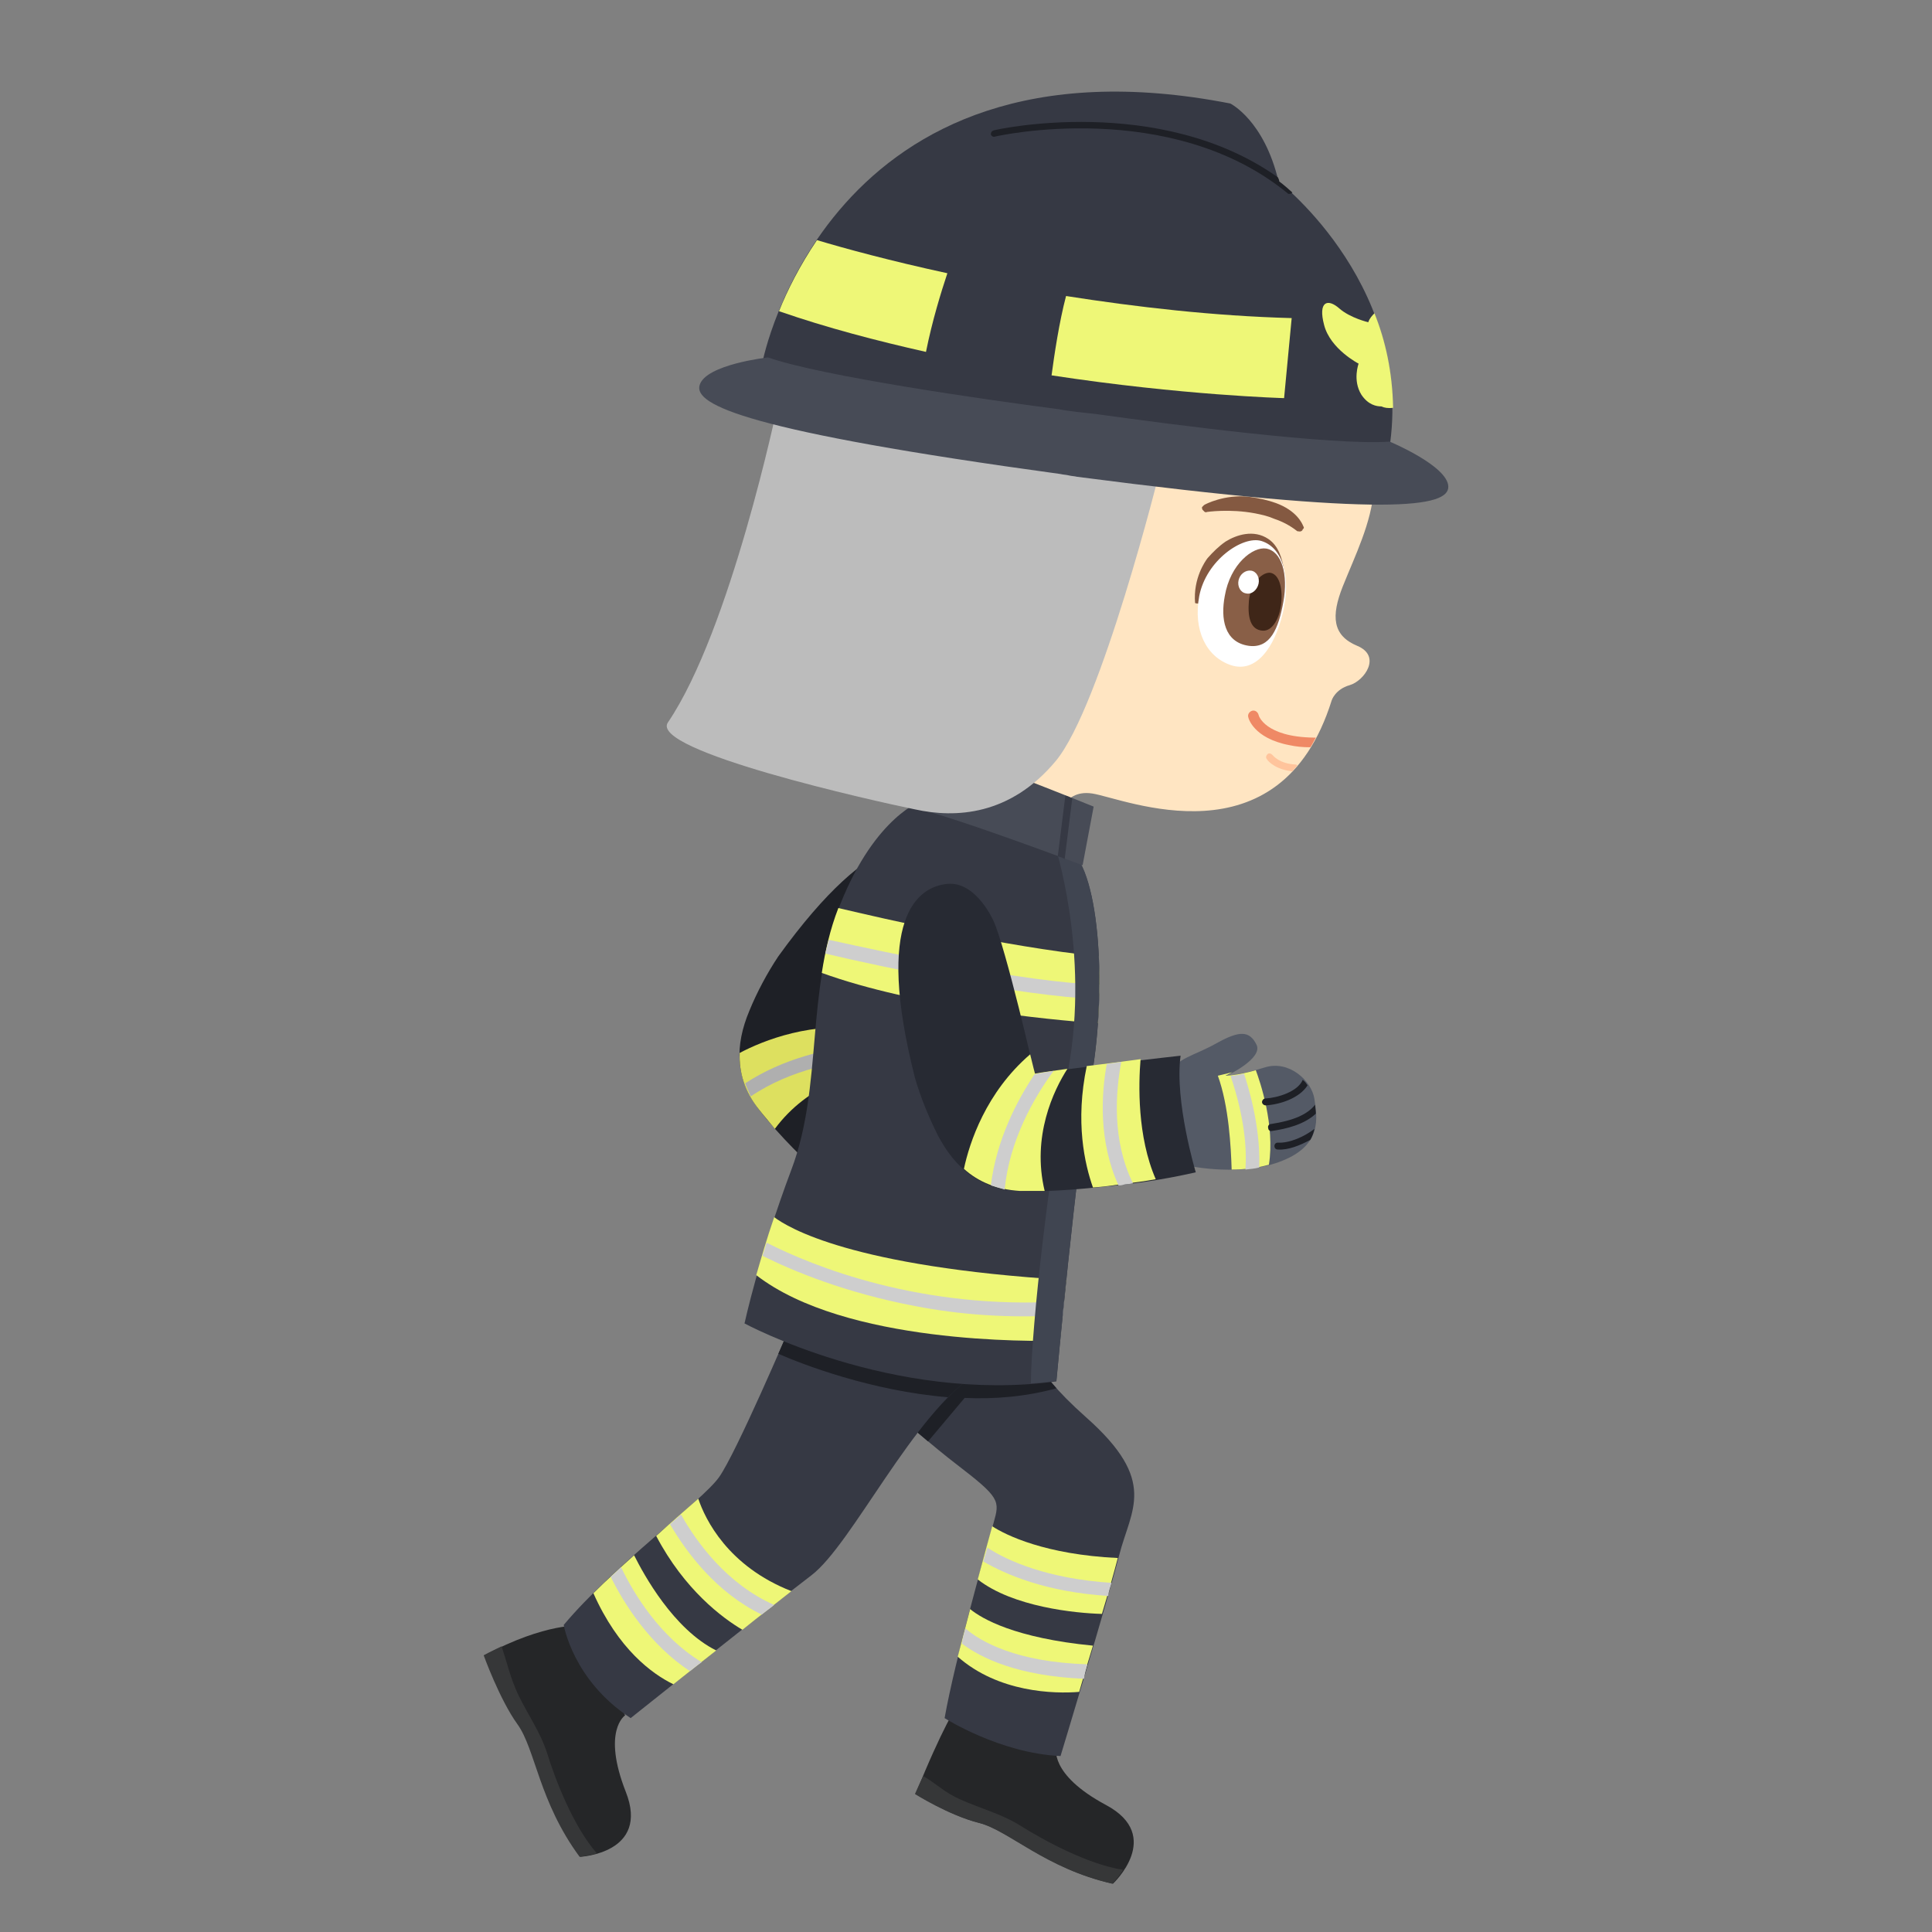 <?xml version="1.0" encoding="utf-8"?>
<!-- Generator: Adobe Illustrator 16.0.0, SVG Export Plug-In . SVG Version: 6.00 Build 0)  -->
<!DOCTYPE svg PUBLIC "-//W3C//DTD SVG 1.1//EN" "http://www.w3.org/Graphics/SVG/1.1/DTD/svg11.dtd">
<svg version="1.1" id="Layer_3" xmlns:x="http://ns.adobe.com/Extensibility/1.0/" xmlns:i="http://ns.adobe.com/AdobeIllustrator/10.0/" xmlns:graph="http://ns.adobe.com/Graphs/1.0/"
	 xmlns="http://www.w3.org/2000/svg" xmlns:xlink="http://www.w3.org/1999/xlink" xmlns:a="http://ns.adobe.com/AdobeSVGViewerExtensions/3.0/"
	 x="0px" y="0px" width="280px" height="280px" viewBox="0 0 280 280" style="enable-background:new 0 0 280 280;"
	 xml:space="preserve">
<rect x="0" y="0" width="280" height="280" fill="#808080" stroke="none"/>
<g>
	<g>
		<path style="fill:#252628;" d="M138.8,247c0,0-2.3,3.5-6.1,13c0,0,4.9,3.1,9.3,4.2c4.3,1.1,9.6,6.6,19.3,8.8c0,0,7.4-6.9-1-11.4
			c-8.4-4.5-7.2-8.4-7.2-8.4L138.8,247z"/>
		<path style="fill:#363738;" d="M147.9,264.6c-2.7-1.7-5.8-2.5-8.7-3.8c-2.3-1-3.5-2.3-5.4-3.4c-0.4,0.8-0.8,1.7-1.2,2.6
			c0,0,4.9,3.1,9.3,4.2c4.3,1.1,9.6,6.6,19.3,8.8c0,0,0.8-0.8,1.6-2C157.7,270.2,151.4,266.8,147.9,264.6z"/>
	</g>
	<g>
		<path style="fill:#363944;" d="M119.9,196c0,0,12.3,11.3,18.7,16.2s6.3,5.3,5.4,8.5s-5.6,19.8-7.1,28.3c0,0,8,5.1,16.8,5.5
			c0,0,6.8-22.4,8.5-29.1s5.7-10.7-4.8-20c-9-8-7-9.8-7-9.8S119.7,195.3,119.9,196z"/>
		<path style="fill:#EEF777;" d="M162,225.8c-10.5-0.5-16.2-3.3-18.2-4.6c-0.4,1.5-1.2,4.3-2.1,7.7c5.1,4,14.2,4.9,18,5
			C160.7,230.6,161.5,227.7,162,225.8z"/>
		<path style="fill:#EEF777;" d="M140.6,233.2c-0.6,2.3-1.2,4.6-1.8,6.9c5.9,5.2,14,5.4,17.6,5.1c0.6-2.1,1.3-4.4,2-6.7
			C147.1,237.4,142.3,234.6,140.6,233.2z"/>
		<path style="fill:#CECECE;" d="M161.1,229.4c-9.3-0.6-15.1-3.2-18-5.1c-0.2,0.6-0.4,1.3-0.6,2c3.3,1.9,9,4.4,18.1,5
			C160.7,230.6,160.9,230,161.1,229.4z"/>
		<path style="fill:#CECECE;" d="M157.6,241.2c-10.3-0.3-15.5-3.3-17.7-5.2c-0.2,0.7-0.4,1.4-0.5,2.2c2.8,2.1,8.1,4.7,17.7,5.1
			C157.2,242.6,157.4,241.9,157.6,241.2z"/>
		<path style="fill:#1E2026;" d="M153.1,201.2c-3.3-3.7-3-5.1-2.8-5.5l-1-0.1c-5.4,0-29.6-0.2-29.4,0.5c0,0,1.9,1.8,4.7,4.2
			c2.3,0.6,4.8,1.2,7.4,1.6l-1.3,3.8c1.3,1.1,2.6,2.2,3.8,3.2l5.3-6.3C144.2,202.8,148.8,202.4,153.1,201.2z"/>
	</g>
</g>
<g>
	<g>
		<path style="fill:#252628;" d="M84.2,235.6c0,0-5-0.5-14,4.3c0,0,2.3,6.4,4.9,10c2.6,3.6,3.1,11.2,9,19.2c0,0,10.1-0.5,6.6-9.4
			c-3.5-8.9-0.1-11.1-0.1-11.1L84.2,235.6z"/>
		<path style="fill:#363738;" d="M79.3,254.1c-1-3.1-2.8-5.6-4.2-8.5c-1.1-2.3-1.7-4.9-2.4-7c-0.8,0.4-1.7,0.8-2.6,1.3
			c0,0,2.3,6.4,4.9,10c2.6,3.6,3.1,11.2,9,19.2c0,0,1.1-0.1,2.5-0.5C83.1,264.7,80.5,258,79.3,254.1z"/>
	</g>
	<g>
		<path style="fill:#363944;" d="M114.5,192.3c0,0-7.8,18.3-10.3,21.8s-15.3,12.8-22.5,21.4c0,0,1.3,8,9.7,13.5
			c0,0,20.3-16.2,26.2-20.7s14.8-23.5,23.9-29.2L114.5,192.3z"/>
		<path style="fill:#EEF777;" d="M101.2,217.2c-1.7,1.5-3.8,3.3-6.1,5.4c4.1,7.8,9.6,11.9,12.5,13.6c2.6-2.1,5.1-4,7.1-5.6
			C105.5,227,102.2,220.2,101.2,217.2z"/>
		<path style="fill:#EEF777;" d="M91.9,225.4c-2,1.8-4,3.6-5.9,5.5c3.6,8.1,8.5,11.7,11.6,13.2c1.9-1.5,4-3.2,6.2-4.9
			C97.6,236.1,93.3,228.2,91.9,225.4z"/>
		<path style="fill:#CECECE;" d="M98.7,219.5c-0.5,0.4-1,0.9-1.6,1.4c2.4,4.1,6.7,9.9,13.3,13.1c0.6-0.5,1.2-0.9,1.8-1.4
			C105.4,229.6,101,223.6,98.7,219.5z"/>
		<path style="fill:#CECECE;" d="M90,227.1c-0.5,0.5-1,1-1.5,1.4c1.9,3.9,5.7,9.9,11.5,13.7c0.5-0.4,1.1-0.9,1.7-1.3
			C95.6,237.2,91.8,230.9,90,227.1z"/>
		<path style="fill:#1E2026;" d="M112.8,196.2c3.4,1.5,13.5,5.4,24.6,6.3c1.3-1.3,2.7-2.5,4.1-3.3l-27-6.8
			C114.5,192.3,113.8,193.9,112.8,196.2z"/>
	</g>
</g>
<path style="fill:#FFE5C2;" d="M196.7,93.6c-3.6-1.5-3.8-4.3-2.1-8.6c1.8-4.5,4.2-9.3,4.5-14.1c-11.5-0.6-25.7-2.4-33.8-3.6
	c-10.9,7.8-17.1,9.7-15.8,20c0-0.1-2-0.6-2.9-1.6c-2-2.3-2.5-5.4-4.8-7.4c-2.5-2.2-5.8-2.7-8.9-1.1c-6.1,3.2-4.3,14.6,7.4,17.9
	c0,0,4.3,6.9-2.4,16.2l15.3,8c0,0,0.5-5,5.1-4.3c4.6,0.7,27.2,10.5,34.7-13.5c0,0,0.5-1.6,2.6-2.2C197.7,98.7,200.3,95.1,196.7,93.6
	z"/>
<g>
	<path style="fill:#845941;" d="M188.9,76.3c-0.2-0.5-1-2.3-4-3.4c-1.1-0.4-2.4-0.7-3.9-0.9c-3.5-0.4-6.4,1.1-6.5,1.2
		c-0.1,0.1-0.2,0.2-0.3,0.3c0,0.1,0,0.3,0.1,0.4c0.1,0.1,0.2,0.2,0.3,0.3c0.1,0,0.2,0.1,0.3,0c0,0,3.3-0.5,7,0.2
		c1,0.2,1.9,0.4,2.8,0.8c1.2,0.4,2.3,1,3.2,1.7c0,0,0.1,0.1,0.2,0.1c0,0,0.1,0,0.1,0c0.3,0.1,0.6-0.1,0.6-0.3
		C189,76.6,189,76.4,188.9,76.3z"/>
	<g>
		<path style="fill:#845941;" d="M186.1,82.6c-0.3-1.7-0.8-3.5-2.3-4.5c-2.1-1.4-4.6-0.6-6.2,0.4c-1,0.7-1.8,1.5-2.6,2.4
			c-0.3,0.4-2.1,2.9-1.8,6.5c0.5,0.2,1.1-0.1,1.6,0c3.3,0.6,10.8-3.2,11.2-3.4c0.1,0,0.1-0.1,0.1-0.2
			C186.2,83.3,186.2,83,186.1,82.6z"/>
		<path style="fill-rule:evenodd;clip-rule:evenodd;fill:#FFFFFF;" d="M173.8,86.4c-0.9,4.9,1,8.8,4.6,10c3.6,1.2,6.3-2.5,7.5-7.5
			c1.2-4.9,0.2-9.5-3.1-10.5C180.1,77.6,174.8,81.2,173.8,86.4z"/>
		<path style="fill-rule:evenodd;clip-rule:evenodd;fill:#895F47;" d="M177.5,86.4c-0.6,3.2-0.1,6.7,3.5,7.2c3.1,0.4,4.3-2.5,5-6.4
			c0.7-3.9-0.2-7.3-2.5-7.7C181.6,79.2,178.3,81.7,177.5,86.4z"/>
		<path style="fill-rule:evenodd;clip-rule:evenodd;fill:#3F2618;" d="M181,87.1c-0.2,2.3,0.2,4.2,2,4.3c1.4,0.1,2.5-1.8,2.7-4.1
			c0.2-2.3-0.4-4.2-1.7-4.3C182.7,83,181.2,84.8,181,87.1z"/>
		<path style="fill-rule:evenodd;clip-rule:evenodd;fill:#FFFFFF;" d="M179.5,84.1c-0.2,0.9,0.3,1.8,1.1,1.9
			c0.8,0.2,1.6-0.5,1.8-1.4c0.2-0.9-0.3-1.8-1.1-1.9C180.5,82.6,179.7,83.2,179.5,84.1z"/>
	</g>
	<path style="fill:#EF8965;" d="M190.4,106.9c-7.1-0.1-8-3.2-8-3.3c-0.1-0.4-0.5-0.7-0.9-0.6c-0.4,0.1-0.7,0.5-0.6,0.9
		c0,0.1,0.7,3.1,6,4.1c0.9,0.2,1.9,0.3,3,0.3c0.3-0.4,0.5-0.9,0.8-1.4C190.6,106.9,190.5,106.9,190.4,106.9z"/>
	<path style="fill:#FFC49C;" d="M187.8,110.8c-2.4-0.1-3.3-1.3-3.4-1.4c-0.2-0.2-0.5-0.3-0.7-0.1c-0.2,0.2-0.3,0.5-0.1,0.7
		c0,0.1,0.9,1.3,3.1,1.7c0.2,0,0.4,0.1,0.6,0.1c0.2-0.3,0.5-0.6,0.7-0.8C188,110.9,187.9,110.8,187.8,110.8z"/>
</g>
<g>
	<g>
		<path style="fill:#404551;" d="M128.6,177.4c0,0,3.7,6.8,9.2,9.7c5.5,2.9,8-0.1,9.7-2.2c1.8-2,2-6.5-1.1-8.5
			c-3.1-2-4.5-3.5-4.5-3.5s5.3,2.4,6.2,0.4c0.9-2,0-3.2-3.6-4.6c-3.6-1.4-5.3-3-7.8-2.4L128.6,177.4z"/>
		<path style="fill:#EEF777;" d="M141.3,172.1c-2.4,4.1-6.7,8.2-9.1,10.3c1.1,1.3,2.5,2.6,4,3.7c5-3,8.5-8.8,9.3-10.3
			c-2.4-1.6-3.4-2.8-3.4-2.8s0.4,0.2,1,0.4L141.3,172.1z"/>
		<path style="fill:#CECECE;" d="M142.5,173.5c0,0-0.1,0.1-0.1,0.1c-3.3,5.4-6.5,8.5-8.8,10.2c0.5,0.5,1,0.9,1.5,1.4
			c0,0,0,0,0.1-0.1c2.4-1.9,5.6-5.2,8.9-10.4C143.3,174.2,142.8,173.8,142.5,173.5z"/>
		<g>
			<path style="fill:#1E2026;" d="M144.4,187.7c-1.8-0.4-3.9-1.4-5-2.8c-0.2-0.2-0.5-0.3-0.7-0.1c0,0,0,0,0,0
				c-0.2,0.2-0.3,0.5-0.1,0.7c0.9,1.2,2.5,2.1,4.1,2.7C143.4,188.2,143.9,188,144.4,187.7z"/>
			<path style="fill:#1E2026;" d="M140.9,182.5c-0.2-0.2-0.5-0.2-0.7,0.1c-0.2,0.2-0.2,0.5,0.1,0.7c1.5,1.3,3.7,2.9,5.9,3.2
				c0.3-0.3,0.6-0.6,0.9-0.9C145.4,185.6,143.4,184.6,140.9,182.5z"/>
			<path style="fill:#1E2026;" d="M143.2,179.4c-0.2-0.2-0.5-0.2-0.7,0c-0.2,0.2-0.2,0.5,0,0.7c1.4,1.4,3.9,3.1,6.1,2.8
				c0.1-0.3,0.2-0.7,0.2-1C146.9,182.4,144.4,180.7,143.2,179.4z"/>
		</g>
	</g>
	<g>
		<path style="fill:#1E2026;" d="M137.5,132.8c0,0,2.9-5.7-0.2-8.7c-3.1-3-10.5-4.9-24.5,14.5c-1.6,2.4-3.1,5.2-4.2,7.9
			c-2.1,5-2.1,9.8,1.4,14.3c3,3.9,6.8,7.5,10.4,10.9c2.6,2.5,5.3,4.8,8.2,6.9c0,0,5.9-9,11.5-12.6c0,0-12.5-11.9-15.7-14.4
			C124.4,151.6,135.7,136.4,137.5,132.8z"/>
		<path style="fill:#EEF777;" d="M130.1,156.6c-7.3,3.9-11.1,8.9-12.9,12c1.1,1,2.1,2,3.1,3c1.2,1.1,2.4,2.2,3.6,3.2
			c3-6.1,9-10.8,11.9-12.9C134.1,160.4,132.1,158.4,130.1,156.6z"/>
		<path style="fill:#CECECE;" d="M133.8,160.1c-0.5-0.5-1-1-1.6-1.5c-3.9,2.2-9.4,6.3-12.3,12.6c0.2,0.2,0.3,0.3,0.5,0.5
			c0.3,0.3,0.7,0.7,1.1,1C124.2,166.2,130,162.1,133.8,160.1z"/>
		<path style="fill:#DDE05F;" d="M128,154.7c-1.5-1.4-2.8-2.5-3.6-3.1c0,0,0.7-0.9,1.7-2.4c-8.3-1.3-15.5,1.6-18.9,3.4
			c-0.1,2.8,0.7,5.6,2.8,8.2c0.7,0.9,1.5,1.8,2.3,2.8C117.1,157.1,124.4,155.2,128,154.7z"/>
		<path style="fill:#AFAFAF;" d="M126.5,153.4c-0.9-0.8-1.6-1.4-2.1-1.8c0,0,0,0,0.1-0.1c-4.7,0.5-11,1.9-16.5,5.5
			c0.2,0.6,0.5,1.2,0.8,1.9C114.7,154.9,121.8,153.7,126.5,153.4z"/>
	</g>
</g>
<g>
	<g>
		<path style="fill:#363944;" d="M133.7,116c0,0-6.8,2.2-11.9,15c-5.1,12.8-2.5,26.3-7.1,38.5s-6.8,22.3-6.8,22.3
			s21.4,11.6,45.2,8.4c0,0,2.8-30.8,5.1-44.1c2.3-13.3,1.1-30.8-3.6-33.2L133.7,116z"/>
		<path style="fill:#EEF777;" d="M159.2,138.6c-13.7-1.4-31.3-5.5-37.7-7c-1.2,3.1-1.9,6.2-2.4,9.4c13.5,4.9,32.9,6.8,40,7.3
			C159.3,145.1,159.4,141.8,159.2,138.6z"/>
		<path style="fill:#EEF777;" d="M153.6,194.3c0.2-2.4,0.5-5.5,0.9-8.8c-31.1-1.9-40.3-7.6-42.3-9.1c-1.1,3.2-1.9,6-2.6,8.4
			C122.5,194.8,149.6,194.4,153.6,194.3z"/>
		<path style="fill:#CECECE;" d="M159.3,142.7c-10.6-0.3-30.6-4.6-39.2-6.5c-0.2,0.7-0.3,1.3-0.5,2c4.2,1,11.1,2.5,18.3,3.8
			c7.6,1.4,15.7,2.6,21.3,2.8C159.3,144,159.3,143.4,159.3,142.7z"/>
		<path style="fill:#CECECE;" d="M132.7,189.3c6.2,1.2,13.4,1.8,21.3,1.3c0.1-0.7,0.1-1.3,0.2-2c-20.7,1.3-36.4-5.1-43.1-8.5
			c-0.2,0.7-0.4,1.3-0.6,1.9C114.9,184.2,122.6,187.4,132.7,189.3z"/>
		<path style="fill:#404551;" d="M158.2,156c2.3-13.3,1.1-30.8-3.6-33.2l-1.8-0.6c0,0,5.2,15.7,2,32.9c-2.7,14.4-5.3,36.6-5.4,45.4
			c1.2-0.1,2.5-0.2,3.7-0.4C153.1,200.2,155.9,169.3,158.2,156z"/>
	</g>
	<g>
		<path style="fill:#474B56;" d="M136.5,108.3c0,0,13.6,5.2,22,8.6l-1.6,8.5c0,0-18.5-7-24.4-8.3L136.5,108.3z"/>
		<path style="fill:#363944;" d="M153.3,124.1c0.3,0.1,0.7,0.2,1,0.4l1.1-8.8c-0.3-0.1-0.6-0.3-1-0.4L153.3,124.1z"/>
	</g>
</g>
<g>
	<g>
		<path style="fill:#545A66;" d="M172.5,169c0,0,7.6,1.6,13.4-0.8c5.7-2.3,5-6.2,4.6-8.9c-0.4-2.7-3.7-5.7-7.2-4.6
			c-3.5,1.1-5.5,1.2-5.5,1.2s5.3-2.5,4.3-4.5c-1-2-2.4-2.1-5.8-0.2c-3.4,1.9-5.7,2.1-6.8,4.4L172.5,169z"/>
		<path style="fill:#EEF777;" d="M176.5,155.9c1.6,4.4,1.9,10.4,2,13.6c1.7,0,3.6-0.2,5.4-0.7c0.9-5.7-1.3-12.1-1.9-13.7
			c-2.8,0.8-4.4,0.8-4.4,0.8s0.4-0.2,1-0.5L176.5,155.9z"/>
		<path style="fill:#CECECE;" d="M178.4,155.9c0,0.1,0,0.1,0,0.2c2,6,2.3,10.4,2.1,13.4c0.7-0.1,1.3-0.1,2-0.3c0,0,0-0.1,0-0.1
			c0.1-3.1-0.3-7.6-2.2-13.5C179.5,155.8,178.9,155.9,178.4,155.9z"/>
		<g>
			<path style="fill:#1E2026;" d="M190.5,163.6c-1.4,1.1-3.6,2.1-5.3,2c-0.3,0-0.5,0.2-0.5,0.5c0,0,0,0,0,0c0,0.3,0.2,0.5,0.5,0.5
				c1.5,0.1,3.2-0.6,4.7-1.4C190.2,164.7,190.4,164.1,190.5,163.6z"/>
			<path style="fill:#1E2026;" d="M184.2,162.9c-0.3,0-0.5,0.3-0.4,0.6c0,0.3,0.3,0.5,0.6,0.4c2-0.3,4.6-0.9,6.3-2.5
				c0-0.4-0.1-0.9-0.1-1.3C189.5,161.5,187.5,162.4,184.2,162.9z"/>
			<path style="fill:#1E2026;" d="M183.4,159.2c-0.3,0-0.5,0.3-0.5,0.5c0,0.3,0.3,0.5,0.5,0.5c2-0.1,4.9-1,6.1-2.9
				c-0.2-0.3-0.4-0.6-0.7-0.8C188.1,158.2,185.2,159.1,183.4,159.2z"/>
		</g>
	</g>
	<g>
		<path style="fill:#272A33;" d="M144,133.5c0,0-2.5-5.8-6.7-5.4c-4.3,0.4-10.6,4.9-4.7,28.1c0.8,2.8,2,5.7,3.3,8.3
			c2.5,4.8,6.2,7.9,11.8,8.1c4.9,0.2,10.2-0.4,15-0.9c3.5-0.4,7.1-1,10.6-1.8c0,0-3.1-10.3-2.2-16.9c0,0-17.1,1.9-21.2,2.7
			C150,155.6,145.7,137.2,144,133.5z"/>
		<path style="fill:#EEF777;" d="M157.5,154.5c-1.7,8.1-0.3,14.2,0.9,17.6c1.5-0.1,2.9-0.3,4.3-0.5c1.6-0.2,3.2-0.4,4.8-0.7
			c-2.7-6.2-2.5-13.8-2.2-17.4C163,153.8,160.1,154.2,157.5,154.5z"/>
		<path style="fill:#CECECE;" d="M162.5,153.9c-0.7,0.1-1.4,0.2-2.1,0.3c-0.8,4.4-1.2,11.2,1.7,17.6c0.2,0,0.5,0,0.7-0.1
			c0.5-0.1,1-0.1,1.4-0.2C161.1,165.2,161.7,158.2,162.5,153.9z"/>
		<path style="fill:#EEF777;" d="M154.7,154.9c-2,0.3-3.7,0.5-4.7,0.7c0,0-0.3-1.1-0.7-2.8c-6.4,5.5-8.8,12.8-9.6,16.6
			c2.1,1.9,4.8,3,8.1,3.2c1.2,0,2.4,0,3.6,0C149.5,164.7,152.7,158,154.7,154.9z"/>
		<path style="fill:#CECECE;" d="M152.7,155.2c-1.1,0.2-2.1,0.3-2.7,0.5c0,0,0,0,0-0.1c-2.7,4-5.6,9.7-6.4,16.2
			c0.6,0.2,1.3,0.4,2,0.6C146.3,165.2,149.9,159,152.7,155.2z"/>
	</g>
</g>
<g>
	<path style="fill:#BCBCBC;" d="M168.1,68.2c0,0-8.5,34.2-15.1,42.1c-6.6,7.9-14.5,8.3-20.4,7c-5.9-1.2-38.6-8.5-35.8-12.6
		c9.1-13.4,15.9-46,15.9-46L168.1,68.2z"/>
	<path style="fill:#363944;" d="M110.5,52.5c0,0,9.4-48.9,67.8-37.5c0,0,4.9,2.4,7,11.3c0,0,20.5,15.8,15.8,40.2
		C201.2,66.5,119.3,58.2,110.5,52.5z"/>
	<path style="fill:#474B56;" d="M209.9,70.5c-0.1-3-8.5-6.5-8.5-6.5c-8.2,0.6-31.8-2.5-42.6-4l0,0c0,0-1-0.1-2.7-0.3
		c-1.7-0.2-2.7-0.4-2.7-0.4l0,0c-10.8-1.4-34.4-4.8-42.1-7.5c0,0-9,1-9.9,4c-0.9,2.9,7,6.7,52.3,12.9l0,0c0.4,0.1,0.8,0.1,1.2,0.2
		c0.4,0.1,0.8,0.1,1.2,0.2l0,0C201.4,75,210,73.5,209.9,70.5z"/>
	<path style="fill:#1E2026;" d="M144.2,19.8c0.3-0.1,25.4-5.7,42.4,8.2c0.1,0.1,0.1,0.1,0.2,0.1c0.2,0,0.3,0,0.5-0.2
		c-1.2-1.1-1.9-1.6-1.9-1.6c0-0.2-0.1-0.4-0.2-0.6c-17.2-12.2-41-6.9-41.2-6.8c-0.3,0.1-0.4,0.3-0.4,0.6
		C143.7,19.7,143.9,19.9,144.2,19.8z"/>
	<path style="fill:#EEF777;" d="M199.2,45.4c-0.3,0.3-0.7,0.7-0.9,1.3c0,0-2.6-0.6-4.2-2c-1.7-1.5-3.1-1-2.2,2.4
		c0.9,3.5,5,5.6,5,5.6s-0.9,2.4,0.4,4.5c1,1.5,2.2,1.7,2.9,1.7c0.4,0.2,1,0.3,1.7,0.2C201.8,53.9,200.8,49.4,199.2,45.4z"/>
	<g>
		<path style="fill:#EEF777;" d="M152.4,54.4c19,2.9,33.7,3.3,33.7,3.3l1.1-11.6c-11.3-0.3-22.5-1.6-32.7-3.2
			C153.5,46.7,152.8,51.4,152.4,54.4z"/>
		<path style="fill:#EEF777;" d="M137.3,39.6c-8.3-1.8-14.9-3.6-18.9-4.8c-2.5,3.7-4.3,7.3-5.5,10.3c6.9,2.4,14.2,4.3,21.3,5.9
			C135.1,46.5,136.4,42.3,137.3,39.6z"/>
	</g>
</g>
</svg>

